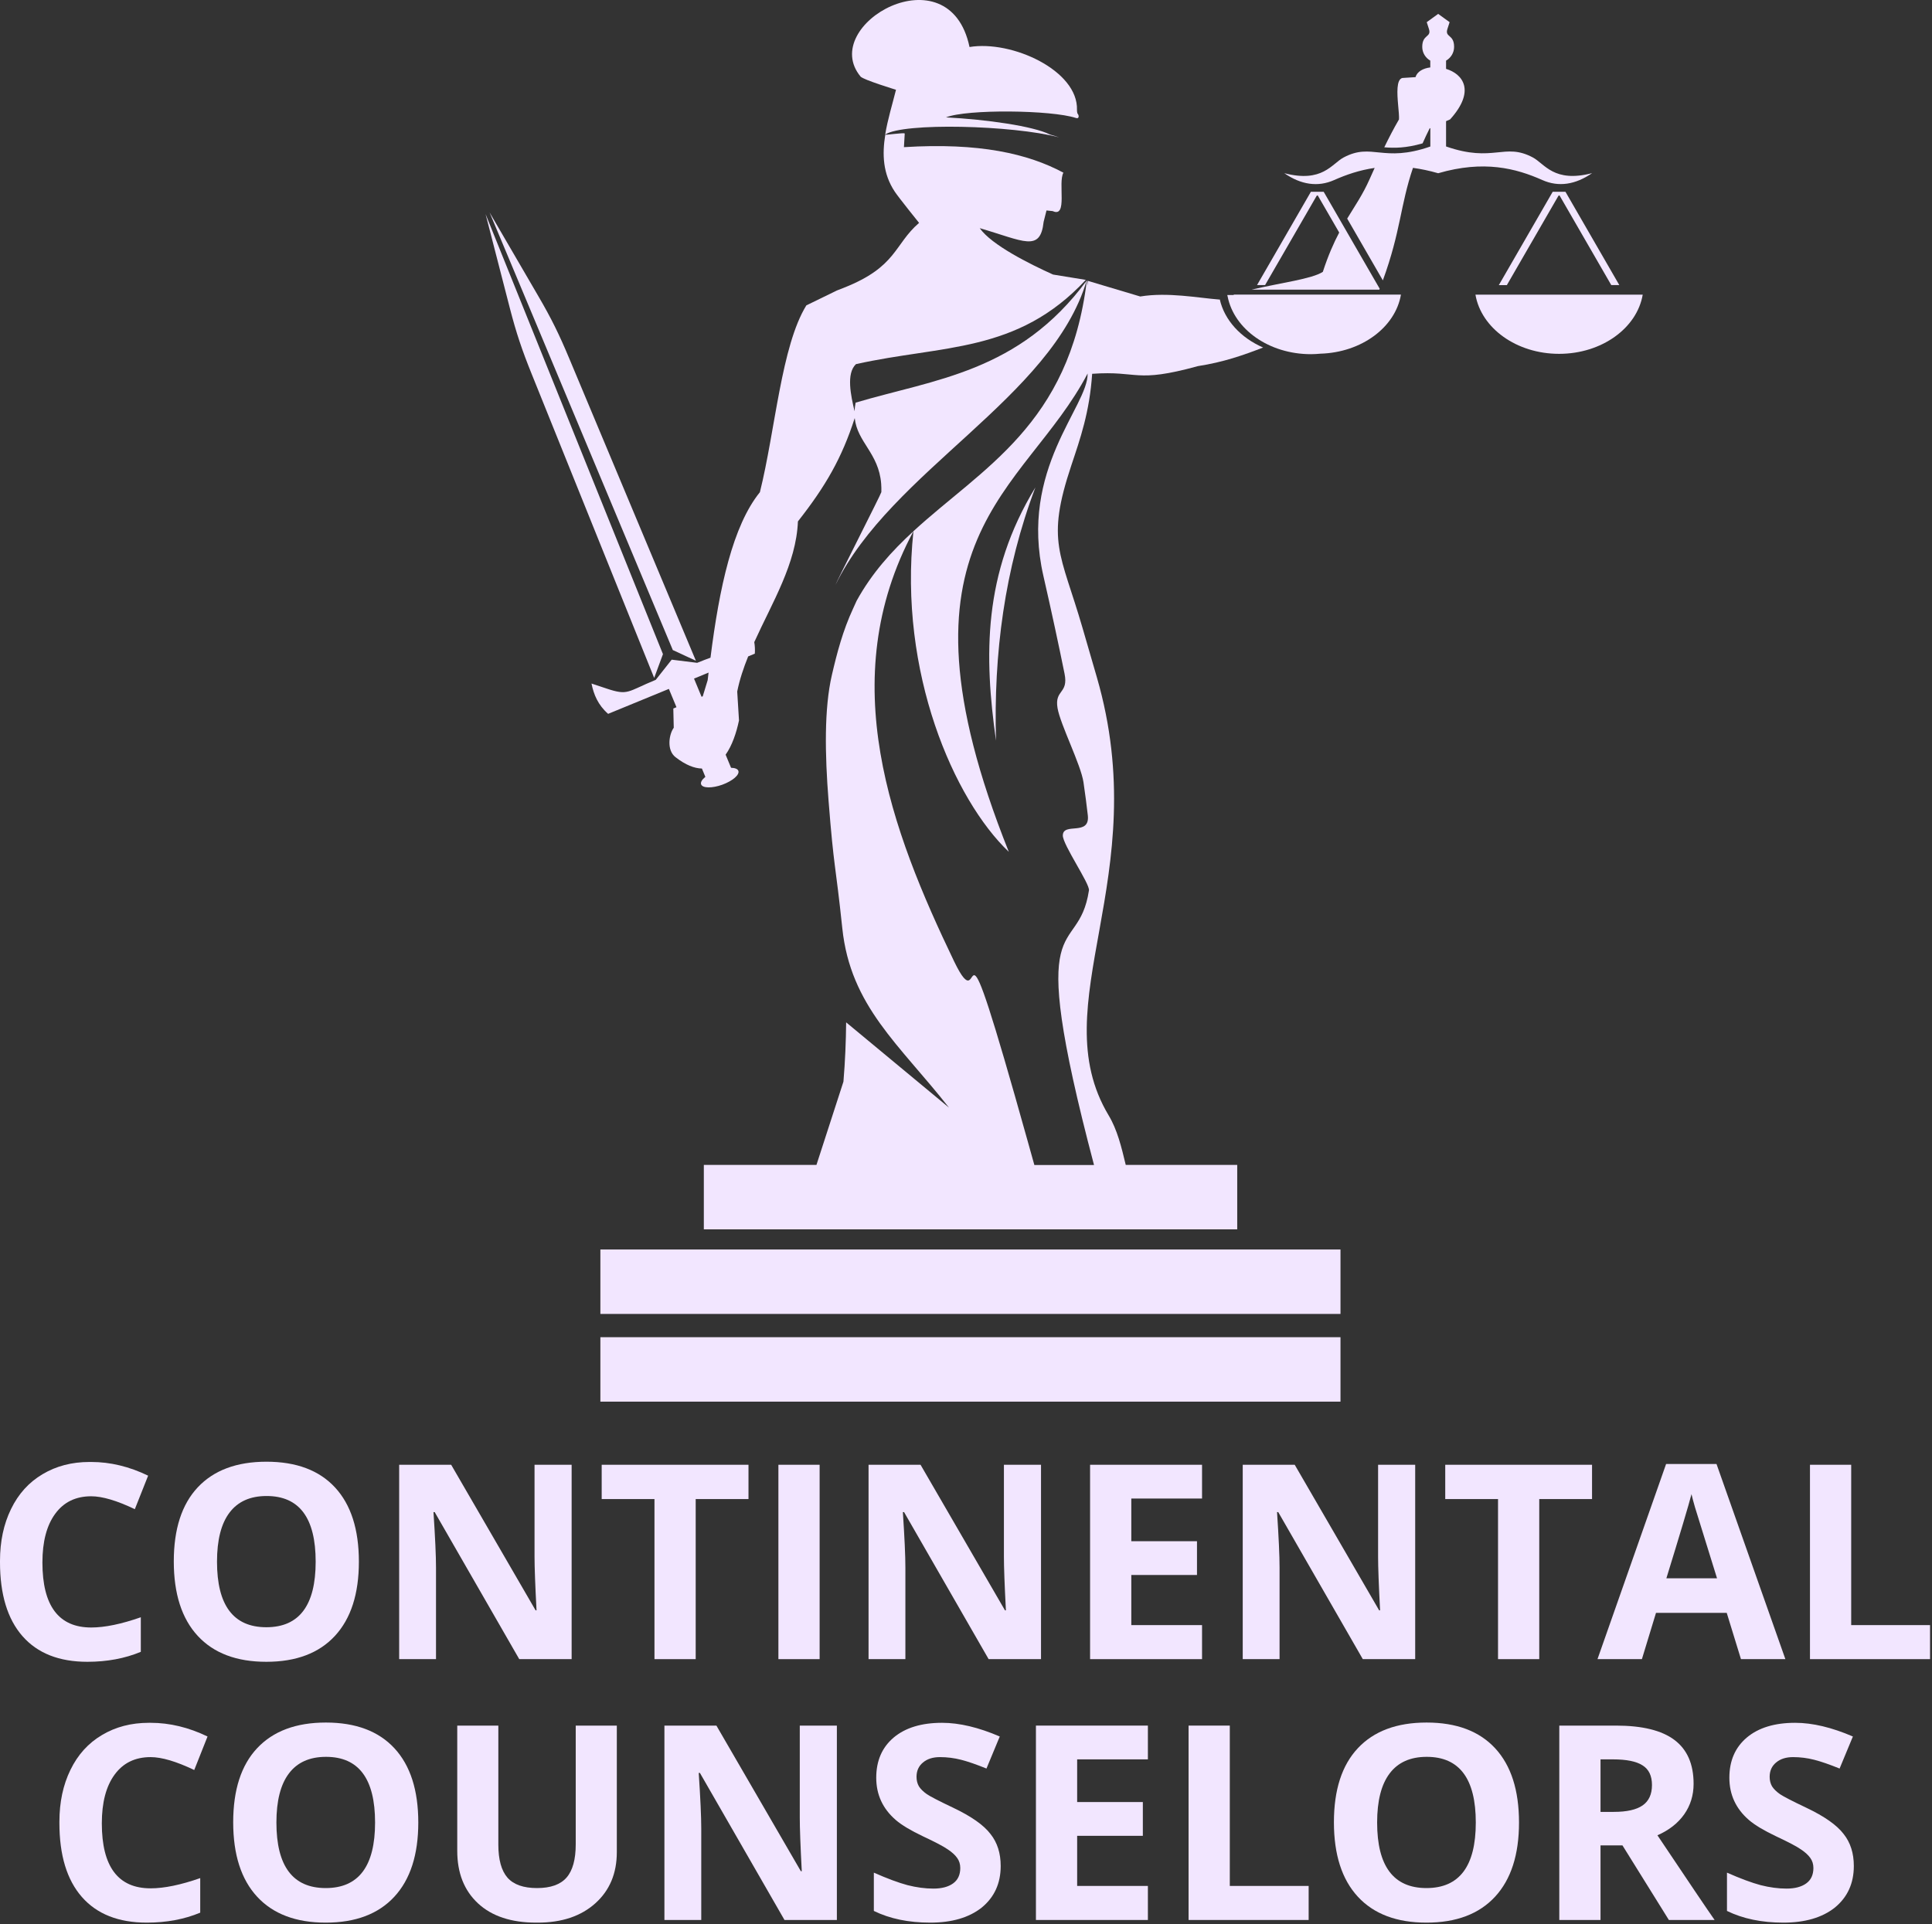 <svg width="748" height="745" viewBox="0 0 748 745" fill="none" xmlns="http://www.w3.org/2000/svg">
<rect x="0" y="0" width="748" height="745" fill="#333333" stroke="none"/>
<path d="M716.716 629.27H747.244V642.449H700.757V567.184H716.716V629.27Z" fill="url(#paint0_linear_4_119)"/>
<path d="M691.233 642.449H674.038L668.53 624.534H641.142L635.685 642.449H618.491L645.055 566.875H664.566L691.233 642.449ZM664.772 611.149L656.226 583.606C655.574 581.341 655.128 579.66 654.888 578.561C653.755 582.92 650.512 593.782 645.158 611.149H664.772Z" fill="url(#paint1_linear_4_119)"/>
<path d="M616.38 580.466H595.942V642.449H579.983V580.466H559.545V567.184H616.38V580.466Z" fill="url(#paint2_linear_4_119)"/>
<path d="M547.91 642.449H527.627L494.885 585.511H494.422C495.074 595.293 495.4 602.466 495.4 607.03V642.449H481.14V567.184H501.269L533.959 623.556H534.319C533.805 613.774 533.547 606.859 533.547 602.809V567.184H547.91V642.449Z" fill="url(#paint3_linear_4_119)"/>
<path d="M465.387 580.26H437.999V596.786H463.43V609.862H437.999V629.27H465.387V642.449H422.04V567.184H465.387V580.26Z" fill="url(#paint4_linear_4_119)"/>
<path d="M403.043 642.449H382.76L350.018 585.511H349.555C350.207 595.293 350.533 602.466 350.533 607.03V642.449H336.273V567.184H356.402L389.092 623.556H389.452C388.938 613.774 388.68 606.859 388.68 602.809V567.184H403.043V642.449Z" fill="url(#paint5_linear_4_119)"/>
<path d="M317.328 642.449H301.369V567.184H317.328V642.449Z" fill="url(#paint6_linear_4_119)"/>
<path d="M289.786 580.466H269.348V642.449H253.389V580.466H232.951V567.184H289.786V580.466Z" fill="url(#paint7_linear_4_119)"/>
<path d="M221.316 642.449H201.033L168.291 585.511H167.827C168.48 595.293 168.806 602.466 168.806 607.03V642.449H154.545V567.184H174.674L207.365 623.556H207.725C207.21 613.774 206.953 606.859 206.953 602.809V567.184H221.316V642.449Z" fill="url(#paint8_linear_4_119)"/>
<path d="M76.552 633.44C70.374 626.747 67.285 617.138 67.285 604.611C67.285 592.084 70.374 582.525 76.552 575.936C82.764 569.312 91.636 566 103.168 566C114.734 566 123.588 569.329 129.732 575.987C135.875 582.645 138.947 592.221 138.947 604.714C138.947 617.172 135.858 626.747 129.68 633.44C123.502 640.132 114.648 643.479 103.116 643.479C91.584 643.479 82.73 640.132 76.552 633.44ZM103.219 579.282C96.87 579.282 92.082 581.427 88.856 585.717C85.63 589.973 84.017 596.305 84.017 604.714C84.017 621.634 90.383 630.094 103.116 630.094C115.849 630.094 122.215 621.634 122.215 604.714C122.215 587.759 115.883 579.282 103.219 579.282Z" fill="url(#paint9_linear_4_119)"/>
<path d="M33.823 643.479C22.875 643.479 14.5 640.167 8.7 633.543C2.9 626.919 0 617.378 0 604.919C0 604.748 0 604.576 0 604.405C0 596.854 1.424 590.162 4.273 584.327C7.122 578.458 11.188 573.962 16.474 570.839C21.759 567.682 27.817 566.103 34.647 566.103C34.887 566.103 35.11 566.103 35.316 566.103C42.695 566.103 50.039 567.87 57.35 571.405L52.202 584.379C45.234 581.05 39.606 579.385 35.316 579.385C29.31 579.385 24.659 581.65 21.364 586.18C18.07 590.676 16.422 596.957 16.422 605.022C16.422 621.805 22.72 630.197 35.316 630.197C40.567 630.197 46.968 628.875 54.518 626.233V639.618C48.34 642.192 41.442 643.479 33.823 643.479Z" fill="url(#paint10_linear_4_119)"/>
<path d="M668.621 725.122C673.838 727.421 678.179 729.034 681.646 729.961C685.146 730.853 688.493 731.299 691.684 731.299C694.911 731.299 697.45 730.63 699.304 729.292C701.157 727.953 702.084 725.963 702.084 723.32C702.084 721.844 701.689 720.557 700.899 719.459C700.11 718.326 698.892 717.211 697.244 716.113C695.631 714.98 692.439 713.298 687.669 711.068C682.898 708.802 679.38 706.692 677.115 704.735C672.07 700.377 669.548 694.92 669.548 688.364C669.548 681.809 671.796 676.627 676.292 672.817C680.822 669.008 687.068 667.103 695.031 667.103C701.723 667.103 709.171 668.87 717.373 672.405L712.225 684.812C708.347 683.234 705.069 682.101 702.392 681.415C699.715 680.728 696.987 680.385 694.207 680.385C691.461 680.385 689.265 681.089 687.617 682.496C685.97 683.868 685.146 685.705 685.146 688.004C685.146 689.411 685.455 690.647 686.073 691.711C686.725 692.74 687.755 693.753 689.162 694.748C690.603 695.709 694.001 697.459 699.355 699.999C706.356 703.328 711.161 706.709 713.77 710.141C716.412 713.436 717.734 717.571 717.734 722.548C717.734 729.275 715.28 734.646 710.372 738.661C705.464 742.539 698.823 744.479 690.449 744.479C682.075 744.479 674.799 742.968 668.621 739.948V725.122Z" fill="url(#paint11_linear_4_119)"/>
<path d="M603.704 668.184H625.634C635.828 668.184 643.378 670.037 648.286 673.744C653.228 677.451 655.699 683.114 655.699 690.733C655.699 695.16 654.481 699.107 652.044 702.573C649.607 706.005 646.158 708.699 641.696 710.656C653.777 728.708 661.156 739.639 663.833 743.449H646.124L628.157 714.568H619.663V743.449H603.704V668.184ZM619.663 681.26V701.595H624.811C629.856 701.595 633.58 700.754 635.982 699.073C638.385 697.391 639.586 694.765 639.586 691.196C639.586 687.627 638.367 685.087 635.931 683.577C633.528 682.032 629.719 681.26 624.502 681.26H619.663Z" fill="url(#paint12_linear_4_119)"/>
<path d="M525.71 734.44C519.532 727.747 516.444 718.138 516.444 705.611C516.444 693.084 519.532 683.525 525.71 676.936C531.922 670.312 540.794 667 552.326 667C563.892 667 572.746 670.329 578.89 676.987C585.033 683.645 588.105 693.221 588.105 705.714C588.105 718.172 585.016 727.747 578.838 734.44C572.661 741.132 563.806 744.479 552.274 744.479C540.743 744.479 531.888 741.132 525.71 734.44ZM552.377 680.282C546.028 680.282 541.24 682.427 538.014 686.717C534.788 690.973 533.175 697.305 533.175 705.714C533.175 722.634 539.541 731.094 552.274 731.094C565.007 731.094 571.374 722.634 571.374 705.714C571.374 688.759 565.042 680.282 552.377 680.282Z" fill="url(#paint13_linear_4_119)"/>
<path d="M476.134 730.27H506.662V743.449H460.175V668.184H476.134V730.27Z" fill="url(#paint14_linear_4_119)"/>
<path d="M444.422 681.26H417.034V697.786H442.466V710.862H417.034V730.27H444.422V743.449H401.075V668.184H444.422V681.26Z" fill="url(#paint15_linear_4_119)"/>
<path d="M338.32 725.122C343.537 727.421 347.878 729.034 351.345 729.961C354.845 730.853 358.192 731.299 361.383 731.299C364.609 731.299 367.149 730.63 369.003 729.292C370.856 727.953 371.782 725.963 371.782 723.32C371.782 721.844 371.388 720.557 370.598 719.459C369.809 718.326 368.591 717.211 366.943 716.113C365.33 714.98 362.138 713.298 357.368 711.068C352.597 708.802 349.079 706.692 346.814 704.735C341.769 700.377 339.247 694.92 339.247 688.364C339.247 681.809 341.495 676.627 345.991 672.817C350.521 669.008 356.767 667.103 364.73 667.103C371.422 667.103 378.87 668.87 387.072 672.405L381.924 684.812C378.046 683.234 374.768 682.101 372.091 681.415C369.414 680.728 366.686 680.385 363.906 680.385C361.16 680.385 358.964 681.089 357.316 682.496C355.669 683.868 354.845 685.705 354.845 688.004C354.845 689.411 355.154 690.647 355.772 691.711C356.424 692.74 357.454 693.753 358.861 694.748C360.302 695.709 363.7 697.459 369.054 699.999C376.055 703.328 380.86 706.709 383.469 710.141C386.111 713.436 387.433 717.571 387.433 722.548C387.433 729.275 384.979 734.646 380.071 738.661C375.163 742.539 368.522 744.479 360.148 744.479C351.774 744.479 344.498 742.968 338.32 739.948V725.122Z" fill="url(#paint16_linear_4_119)"/>
<path d="M324.008 743.449H303.725L270.983 686.511H270.52C271.172 696.293 271.498 703.466 271.498 708.03V743.449H257.238V668.184H277.367L310.057 724.556H310.417C309.903 714.774 309.645 707.859 309.645 703.809V668.184H324.008V743.449Z" fill="url(#paint17_linear_4_119)"/>
<path d="M238.808 668.184V716.885C238.808 716.988 238.808 717.091 238.808 717.194C238.808 725.431 236.028 732.037 230.468 737.014C224.908 741.99 217.477 744.479 208.176 744.479C208.005 744.479 207.816 744.479 207.61 744.479C197.932 744.479 190.416 741.99 185.062 737.014C179.708 732.037 177.031 725.259 177.031 716.679V668.184H192.938V714.259C192.938 720.094 194.122 724.367 196.49 727.078C198.858 729.755 202.668 731.094 207.919 731.094C213.17 731.094 216.98 729.738 219.348 727.027C221.716 724.315 222.9 720.025 222.9 714.156V668.184H238.808Z" fill="url(#paint18_linear_4_119)"/>
<path d="M99.552 734.44C93.374 727.747 90.285 718.138 90.285 705.611C90.285 693.084 93.374 683.525 99.552 676.936C105.764 670.312 114.636 667 126.168 667C137.734 667 146.588 670.329 152.732 676.987C158.875 683.645 161.947 693.221 161.947 705.714C161.947 718.172 158.858 727.747 152.68 734.44C146.502 741.132 137.648 744.479 126.116 744.479C114.584 744.479 105.73 741.132 99.552 734.44ZM126.219 680.282C119.87 680.282 115.082 682.427 111.856 686.717C108.63 690.973 107.017 697.305 107.017 705.714C107.017 722.634 113.383 731.094 126.116 731.094C138.849 731.094 145.215 722.634 145.215 705.714C145.215 688.759 138.883 680.282 126.219 680.282Z" fill="url(#paint19_linear_4_119)"/>
<path d="M56.823 744.479C45.875 744.479 37.5 741.167 31.7 734.543C25.9 727.919 23 718.378 23 705.919C23 705.748 23 705.576 23 705.405C23 697.854 24.424 691.162 27.273 685.327C30.122 679.458 34.188 674.962 39.474 671.839C44.759 668.682 50.817 667.103 57.647 667.103C57.887 667.103 58.11 667.103 58.316 667.103C65.695 667.103 73.039 668.87 80.35 672.405L75.202 685.379C68.234 682.05 62.606 680.385 58.316 680.385C52.31 680.385 47.659 682.65 44.364 687.18C41.07 691.676 39.422 697.957 39.422 706.022C39.422 722.805 45.72 731.197 58.316 731.197C63.567 731.197 69.968 729.875 77.518 727.233V740.618C71.341 743.192 64.442 744.479 56.823 744.479Z" fill="url(#paint20_linear_4_119)"/>
<path d="M385.616 286.784C384.661 253.24 388.88 220.422 400.87 188.73C380.518 222.102 380.996 254.099 385.616 286.784Z" fill="url(#paint21_linear_4_119)"/>
<path d="M232.445 483.827H518.989V508.779H232.445V483.827Z" fill="url(#paint22_linear_4_119)"/>
<path d="M410.034 53.181C408.888 52.78 407.704 52.417 406.502 52.093C400.125 48.847 381.893 46.251 366.257 45.449C374.333 42.203 407.094 42.566 416.544 45.678C418.033 46.174 417.689 44.361 417.174 43.998C417.174 43.998 416.945 43.349 416.964 42.585C417.498 27.312 391.763 15.494 375.364 18.205C367.498 -19.29 316.562 9.576 333.191 29.66C334.202 30.882 346.898 34.758 346.898 34.758C345.505 40.37 343.672 46.232 342.717 52.093C349.647 47.415 391.954 48.446 410.034 53.181Z" fill="url(#paint23_linear_4_119)"/>
<path d="M484.586 112.154H534.033L534.166 111.792L533.345 110.379L529.756 104.174L520 87.278L514.139 77.121L512.478 74.258H507.534L505.758 77.332L486.686 110.379H489.798L509.748 75.842C509.996 75.709 510.149 75.613 510.149 75.613L518.492 90.046C516.373 94.075 514.235 98.867 512.154 105.262C507.973 108.012 495.945 109.482 484.586 112.154Z" fill="url(#paint24_linear_4_119)"/>
<path d="M353.657 205.684C347.795 260.361 369.35 309.656 390.579 329.854C341.686 207.631 396.67 191.269 421.088 144.629C421.336 157.458 394.474 181.514 403.963 222.999C407.189 237.108 409.881 249.67 412.153 260.858C413.756 268.781 408.201 266.91 409.442 274.203C410.53 280.56 418.472 296.082 419.484 302.897C420.171 307.575 420.725 311.851 421.164 315.727C422.061 323.936 411.58 318.247 411.485 323.497C411.427 327.048 421.985 342.226 421.603 344.765C417.327 372.715 396.097 347.189 423.569 451.123H400.469L397.987 442.246C368.472 336.708 382.256 399.004 369.35 372.161C345.18 321.836 322.786 263.282 353.657 205.684C345.237 213.416 337.562 221.911 331.663 232.622C331.224 233.576 330.785 234.55 330.327 235.562C326.318 244.172 324.065 252.801 322.079 261.354C319.063 274.355 319.368 292.053 320.781 309.98C322.9 336.956 323.416 333.844 326.108 359.427C329.277 389.649 348.177 404.406 367.421 428.901L327.597 395.873C327.52 403.261 327.215 410.917 326.547 418.84L316.104 451.066H272.499V476.018H479.011V451.066H435.845C434.165 444.059 432.562 437.454 429.24 431.917C403.294 388.675 447.224 339.896 424.619 262.099L419.121 243.16C410.645 213.969 404.86 209.903 414.787 180.177C418.243 169.811 421.832 159.673 422.844 144.744C440.904 143.445 439.205 148.543 463.795 141.765C473.685 140.238 481.283 137.565 489.034 134.568C480.405 130.826 474.085 124.01 472.253 115.935L472.1 115.992C463.757 115.343 452.111 113.052 441.458 114.808L421.126 108.737V110.646C421.03 109.94 420.935 109.233 420.82 108.527L420.782 108.584C414.024 164.427 380.27 181.208 353.657 205.684Z" fill="url(#paint25_linear_4_119)"/>
<path d="M232.445 517.79H518.989V542.743H232.445V517.79Z" fill="url(#paint26_linear_4_119)"/>
<path d="M597.13 69.714C603.43 72.521 609.94 71.509 616.412 67.041C601.578 70.898 598.065 63.414 593.426 60.951C582.391 55.09 578.287 63.128 559.863 56.713V46.919L561.429 46.232C571.375 35.197 566.412 28.668 559.863 26.663V23.475C561.715 22.406 562.975 20.439 562.975 18.148C562.975 13.165 559.291 14.597 560.398 11.18L561.238 8.583L559.023 6.98L556.809 5.376L554.594 6.98L552.379 8.583L553.219 11.18C554.327 14.597 550.642 13.165 550.642 18.148C550.642 20.439 551.902 22.406 553.754 23.475V26.109C550.967 26.453 548.676 27.713 548.027 29.87L542.929 30.195C540.581 30.787 540.906 36.17 541.306 40.695C541.516 43.024 541.726 45.124 541.631 46.251C539.588 49.764 537.717 53.372 535.942 57.037C539.76 57.362 544.304 57.381 550.776 55.51C551.578 53.677 552.475 51.768 553.487 49.745L553.773 49.611V56.732C535.35 63.147 531.245 55.109 520.21 60.97C515.571 63.433 512.039 70.898 497.224 67.061C503.696 71.528 510.206 72.521 516.507 69.733C521.184 67.652 526.32 65.877 532.219 65.018C531.57 66.469 530.902 67.92 530.252 69.39C527.618 75.346 524.659 79.565 521.585 84.644L535.388 108.565C542.356 89.512 542.089 79.623 547.053 64.999C550.127 65.419 553.372 66.087 556.809 67.079C574.487 61.944 586.916 65.17 597.13 69.714Z" fill="url(#paint27_linear_4_119)"/>
<path d="M601.139 74.277L580.291 110.398H583.403L603.354 75.842C603.602 75.709 603.754 75.613 603.754 75.613L623.82 110.379H626.932L606.084 74.258H601.139V74.277Z" fill="url(#paint28_linear_4_119)"/>
<path d="M571.242 114.102C573.456 127.046 587.107 137.012 603.621 137.012C620.135 137.012 633.785 127.046 636 114.102H571.242Z" fill="url(#paint29_linear_4_119)"/>
<path d="M477.675 114.235H475.155C475.193 114.426 475.25 114.598 475.288 114.77C475.269 114.77 475.269 114.77 475.25 114.789H475.288C477.789 127.466 491.268 137.145 507.534 137.145C508.775 137.145 509.977 137.069 511.18 136.954C527.16 136.496 540.237 126.721 542.395 114.083H477.636C477.656 114.14 477.656 114.197 477.675 114.235Z" fill="url(#paint30_linear_4_119)"/>
<path d="M235.442 276.417L258.963 266.757L261.903 273.84L260.681 274.355L260.853 281.801C259.077 284.187 257.951 290.411 261.54 293.199C265.454 296.234 268.833 297.532 271.754 297.59L273.091 300.816C271.811 301.847 271.143 302.916 271.449 303.718C272.002 305.226 275.668 305.283 279.658 303.852C283.629 302.401 286.416 300.014 285.863 298.487C285.595 297.723 284.526 297.341 283.037 297.303L280.937 292.225C283.419 288.712 285.08 283.863 286.111 278.975L285.424 267.769C286.34 263.168 287.867 258.643 289.662 254.176L292.239 253.107C292.354 251.503 292.258 250.033 292.029 248.639C298.979 233.29 308.276 218.284 308.925 201.903C319.655 188.253 325.898 177.447 330.919 161.888C331.873 171.223 340.197 175.443 341.152 187.241C341.228 188.272 341.266 189.379 341.228 190.544C341.209 191.155 323.492 225.901 323.435 226.55C344.989 182.296 407.17 154.136 420.706 108.68C394.436 144.19 361.866 146.805 331.262 155.912C331.014 157.115 330.919 158.203 330.861 159.253C329.429 153.22 327.539 144.648 331.396 141.002C364.882 133.499 393.787 136.954 420.381 108.374L407.704 106.312C398.598 102.208 383.878 94.858 379.315 88.347C396.364 93.311 402.779 97.778 404.058 85.885L405.165 81.493L407.571 81.742C413.489 84.472 409.518 70.783 411.714 66.869C398.006 59.5 379.144 55.166 349.972 56.98C350.106 55.663 350.144 53.047 350.277 51.73C350.335 51.214 342.373 52.417 342.755 52.131C341.514 59.71 341.782 67.251 346.44 74.239C348.005 76.587 355.833 86.305 355.833 86.305C346.115 94.686 347.318 103.296 326.661 111.448L324.542 112.288V112.25L324.103 112.46L323.797 112.574V112.593L312.19 118.245C302.472 134.033 300.2 166.47 294.206 190.582C283.667 203.641 278.513 227.448 275.076 254.672C273.644 255.188 271.964 255.818 269.921 256.658L260.051 255.436L253.885 263.244C242.754 267.807 243.327 269.468 234.736 266.585L229.008 264.676C229.868 268.914 231.49 272.943 235.442 276.417ZM274.332 260.438C274.217 261.411 274.102 262.385 273.988 263.359L272.079 269.621L271.621 269.812L268.7 262.767L274.332 260.438Z" fill="url(#paint31_linear_4_119)"/>
<path d="M256.672 253.297L188 82.906L197.393 119.314C199.894 128.993 202.109 135.56 205.851 144.82L253.274 262.5L256.672 253.297Z" fill="url(#paint32_linear_4_119)"/>
<path d="M269.425 255.856L220.398 138.825C216.542 129.604 213.506 123.38 208.466 114.751L189.547 82.257L260.49 251.713L269.425 255.856Z" fill="url(#paint33_linear_4_119)"/>
<defs>
<linearGradient id="paint0_linear_4_119" x1="700.757" y1="604.817" x2="747.244" y2="604.817" gradientUnits="userSpaceOnUse">
<stop offset="1" stop-color="#F2E6FF"/>
</linearGradient>
<linearGradient id="paint1_linear_4_119" x1="618.491" y1="604.662" x2="691.233" y2="604.662" gradientUnits="userSpaceOnUse">
<stop offset="1" stop-color="#F2E6FF"/>
</linearGradient>
<linearGradient id="paint2_linear_4_119" x1="559.545" y1="604.817" x2="616.38" y2="604.817" gradientUnits="userSpaceOnUse">
<stop offset="1" stop-color="#F2E6FF"/>
</linearGradient>
<linearGradient id="paint3_linear_4_119" x1="481.14" y1="604.817" x2="547.91" y2="604.817" gradientUnits="userSpaceOnUse">
<stop offset="1" stop-color="#F2E6FF"/>
</linearGradient>
<linearGradient id="paint4_linear_4_119" x1="422.04" y1="604.817" x2="465.387" y2="604.817" gradientUnits="userSpaceOnUse">
<stop offset="1" stop-color="#F2E6FF"/>
</linearGradient>
<linearGradient id="paint5_linear_4_119" x1="336.273" y1="604.817" x2="403.043" y2="604.817" gradientUnits="userSpaceOnUse">
<stop offset="1" stop-color="#F2E6FF"/>
</linearGradient>
<linearGradient id="paint6_linear_4_119" x1="301.369" y1="604.817" x2="317.328" y2="604.817" gradientUnits="userSpaceOnUse">
<stop offset="1" stop-color="#F2E6FF"/>
</linearGradient>
<linearGradient id="paint7_linear_4_119" x1="232.951" y1="604.817" x2="289.786" y2="604.817" gradientUnits="userSpaceOnUse">
<stop offset="1" stop-color="#F2E6FF"/>
</linearGradient>
<linearGradient id="paint8_linear_4_119" x1="154.545" y1="604.817" x2="221.316" y2="604.817" gradientUnits="userSpaceOnUse">
<stop offset="1" stop-color="#F2E6FF"/>
</linearGradient>
<linearGradient id="paint9_linear_4_119" x1="67.285" y1="604.739" x2="138.947" y2="604.739" gradientUnits="userSpaceOnUse">
<stop offset="1" stop-color="#F2E6FF"/>
</linearGradient>
<linearGradient id="paint10_linear_4_119" x1="0" y1="604.791" x2="57.35" y2="604.791" gradientUnits="userSpaceOnUse">
<stop offset="1" stop-color="#F2E6FF"/>
</linearGradient>
<linearGradient id="paint11_linear_4_119" x1="668.621" y1="705.791" x2="717.734" y2="705.791" gradientUnits="userSpaceOnUse">
<stop offset="1" stop-color="#F2E6FF"/>
</linearGradient>
<linearGradient id="paint12_linear_4_119" x1="603.704" y1="705.817" x2="663.833" y2="705.817" gradientUnits="userSpaceOnUse">
<stop offset="1" stop-color="#F2E6FF"/>
</linearGradient>
<linearGradient id="paint13_linear_4_119" x1="516.444" y1="705.739" x2="588.105" y2="705.739" gradientUnits="userSpaceOnUse">
<stop offset="1" stop-color="#F2E6FF"/>
</linearGradient>
<linearGradient id="paint14_linear_4_119" x1="460.175" y1="705.817" x2="506.662" y2="705.817" gradientUnits="userSpaceOnUse">
<stop offset="1" stop-color="#F2E6FF"/>
</linearGradient>
<linearGradient id="paint15_linear_4_119" x1="401.075" y1="705.817" x2="444.422" y2="705.817" gradientUnits="userSpaceOnUse">
<stop offset="1" stop-color="#F2E6FF"/>
</linearGradient>
<linearGradient id="paint16_linear_4_119" x1="338.32" y1="705.791" x2="387.433" y2="705.791" gradientUnits="userSpaceOnUse">
<stop offset="1" stop-color="#F2E6FF"/>
</linearGradient>
<linearGradient id="paint17_linear_4_119" x1="257.238" y1="705.817" x2="324.008" y2="705.817" gradientUnits="userSpaceOnUse">
<stop offset="1" stop-color="#F2E6FF"/>
</linearGradient>
<linearGradient id="paint18_linear_4_119" x1="177.031" y1="706.331" x2="238.808" y2="706.331" gradientUnits="userSpaceOnUse">
<stop offset="1" stop-color="#F2E6FF"/>
</linearGradient>
<linearGradient id="paint19_linear_4_119" x1="90.285" y1="705.739" x2="161.947" y2="705.739" gradientUnits="userSpaceOnUse">
<stop offset="1" stop-color="#F2E6FF"/>
</linearGradient>
<linearGradient id="paint20_linear_4_119" x1="23" y1="705.791" x2="80.35" y2="705.791" gradientUnits="userSpaceOnUse">
<stop offset="1" stop-color="#F2E6FF"/>
</linearGradient>
<linearGradient id="paint21_linear_4_119" x1="395.714" y1="286.784" x2="346.018" y2="255.36" gradientUnits="userSpaceOnUse">
<stop offset="1" stop-color="#F2E6FF"/>
</linearGradient>
<linearGradient id="paint22_linear_4_119" x1="436.339" y1="508.779" x2="435.637" y2="480.801" gradientUnits="userSpaceOnUse">
<stop offset="1" stop-color="#F2E6FF"/>
</linearGradient>
<linearGradient id="paint23_linear_4_119" x1="392.307" y1="53.181" x2="382.19" y2="-4.719" gradientUnits="userSpaceOnUse">
<stop offset="1" stop-color="#F2E6FF"/>
</linearGradient>
<linearGradient id="paint24_linear_4_119" x1="519.865" y1="112.154" x2="510.93" y2="71.604" gradientUnits="userSpaceOnUse">
<stop offset="1" stop-color="#F2E6FF"/>
</linearGradient>
<linearGradient id="paint25_linear_4_119" x1="426.578" y1="476.018" x2="263.804" y2="143.34" gradientUnits="userSpaceOnUse">
<stop offset="1" stop-color="#F2E6FF"/>
</linearGradient>
<linearGradient id="paint26_linear_4_119" x1="436.339" y1="542.743" x2="435.637" y2="514.764" gradientUnits="userSpaceOnUse">
<stop offset="1" stop-color="#F2E6FF"/>
</linearGradient>
<linearGradient id="paint27_linear_4_119" x1="582.034" y1="108.565" x2="554.831" y2="-0.422" gradientUnits="userSpaceOnUse">
<stop offset="1" stop-color="#F2E6FF"/>
</linearGradient>
<linearGradient id="paint28_linear_4_119" x1="613.479" y1="110.398" x2="604.851" y2="71.776" gradientUnits="userSpaceOnUse">
<stop offset="1" stop-color="#F2E6FF"/>
</linearGradient>
<linearGradient id="paint29_linear_4_119" x1="617.321" y1="137.012" x2="614.727" y2="111.572" gradientUnits="userSpaceOnUse">
<stop offset="1" stop-color="#F2E6FF"/>
</linearGradient>
<linearGradient id="paint30_linear_4_119" x1="523" y1="137.145" x2="520.466" y2="111.52" gradientUnits="userSpaceOnUse">
<stop offset="1" stop-color="#F2E6FF"/>
</linearGradient>
<linearGradient id="paint31_linear_4_119" x1="365.414" y1="304.888" x2="270.877" y2="56.713" gradientUnits="userSpaceOnUse">
<stop offset="1" stop-color="#F2E6FF"/>
</linearGradient>
<linearGradient id="paint32_linear_4_119" x1="236.865" y1="262.5" x2="140.002" y2="134.029" gradientUnits="userSpaceOnUse">
<stop offset="1" stop-color="#F2E6FF"/>
</linearGradient>
<linearGradient id="paint33_linear_4_119" x1="246.385" y1="255.856" x2="158.751" y2="115.988" gradientUnits="userSpaceOnUse">
<stop offset="1" stop-color="#F2E6FF"/>
</linearGradient>
</defs>
</svg>
